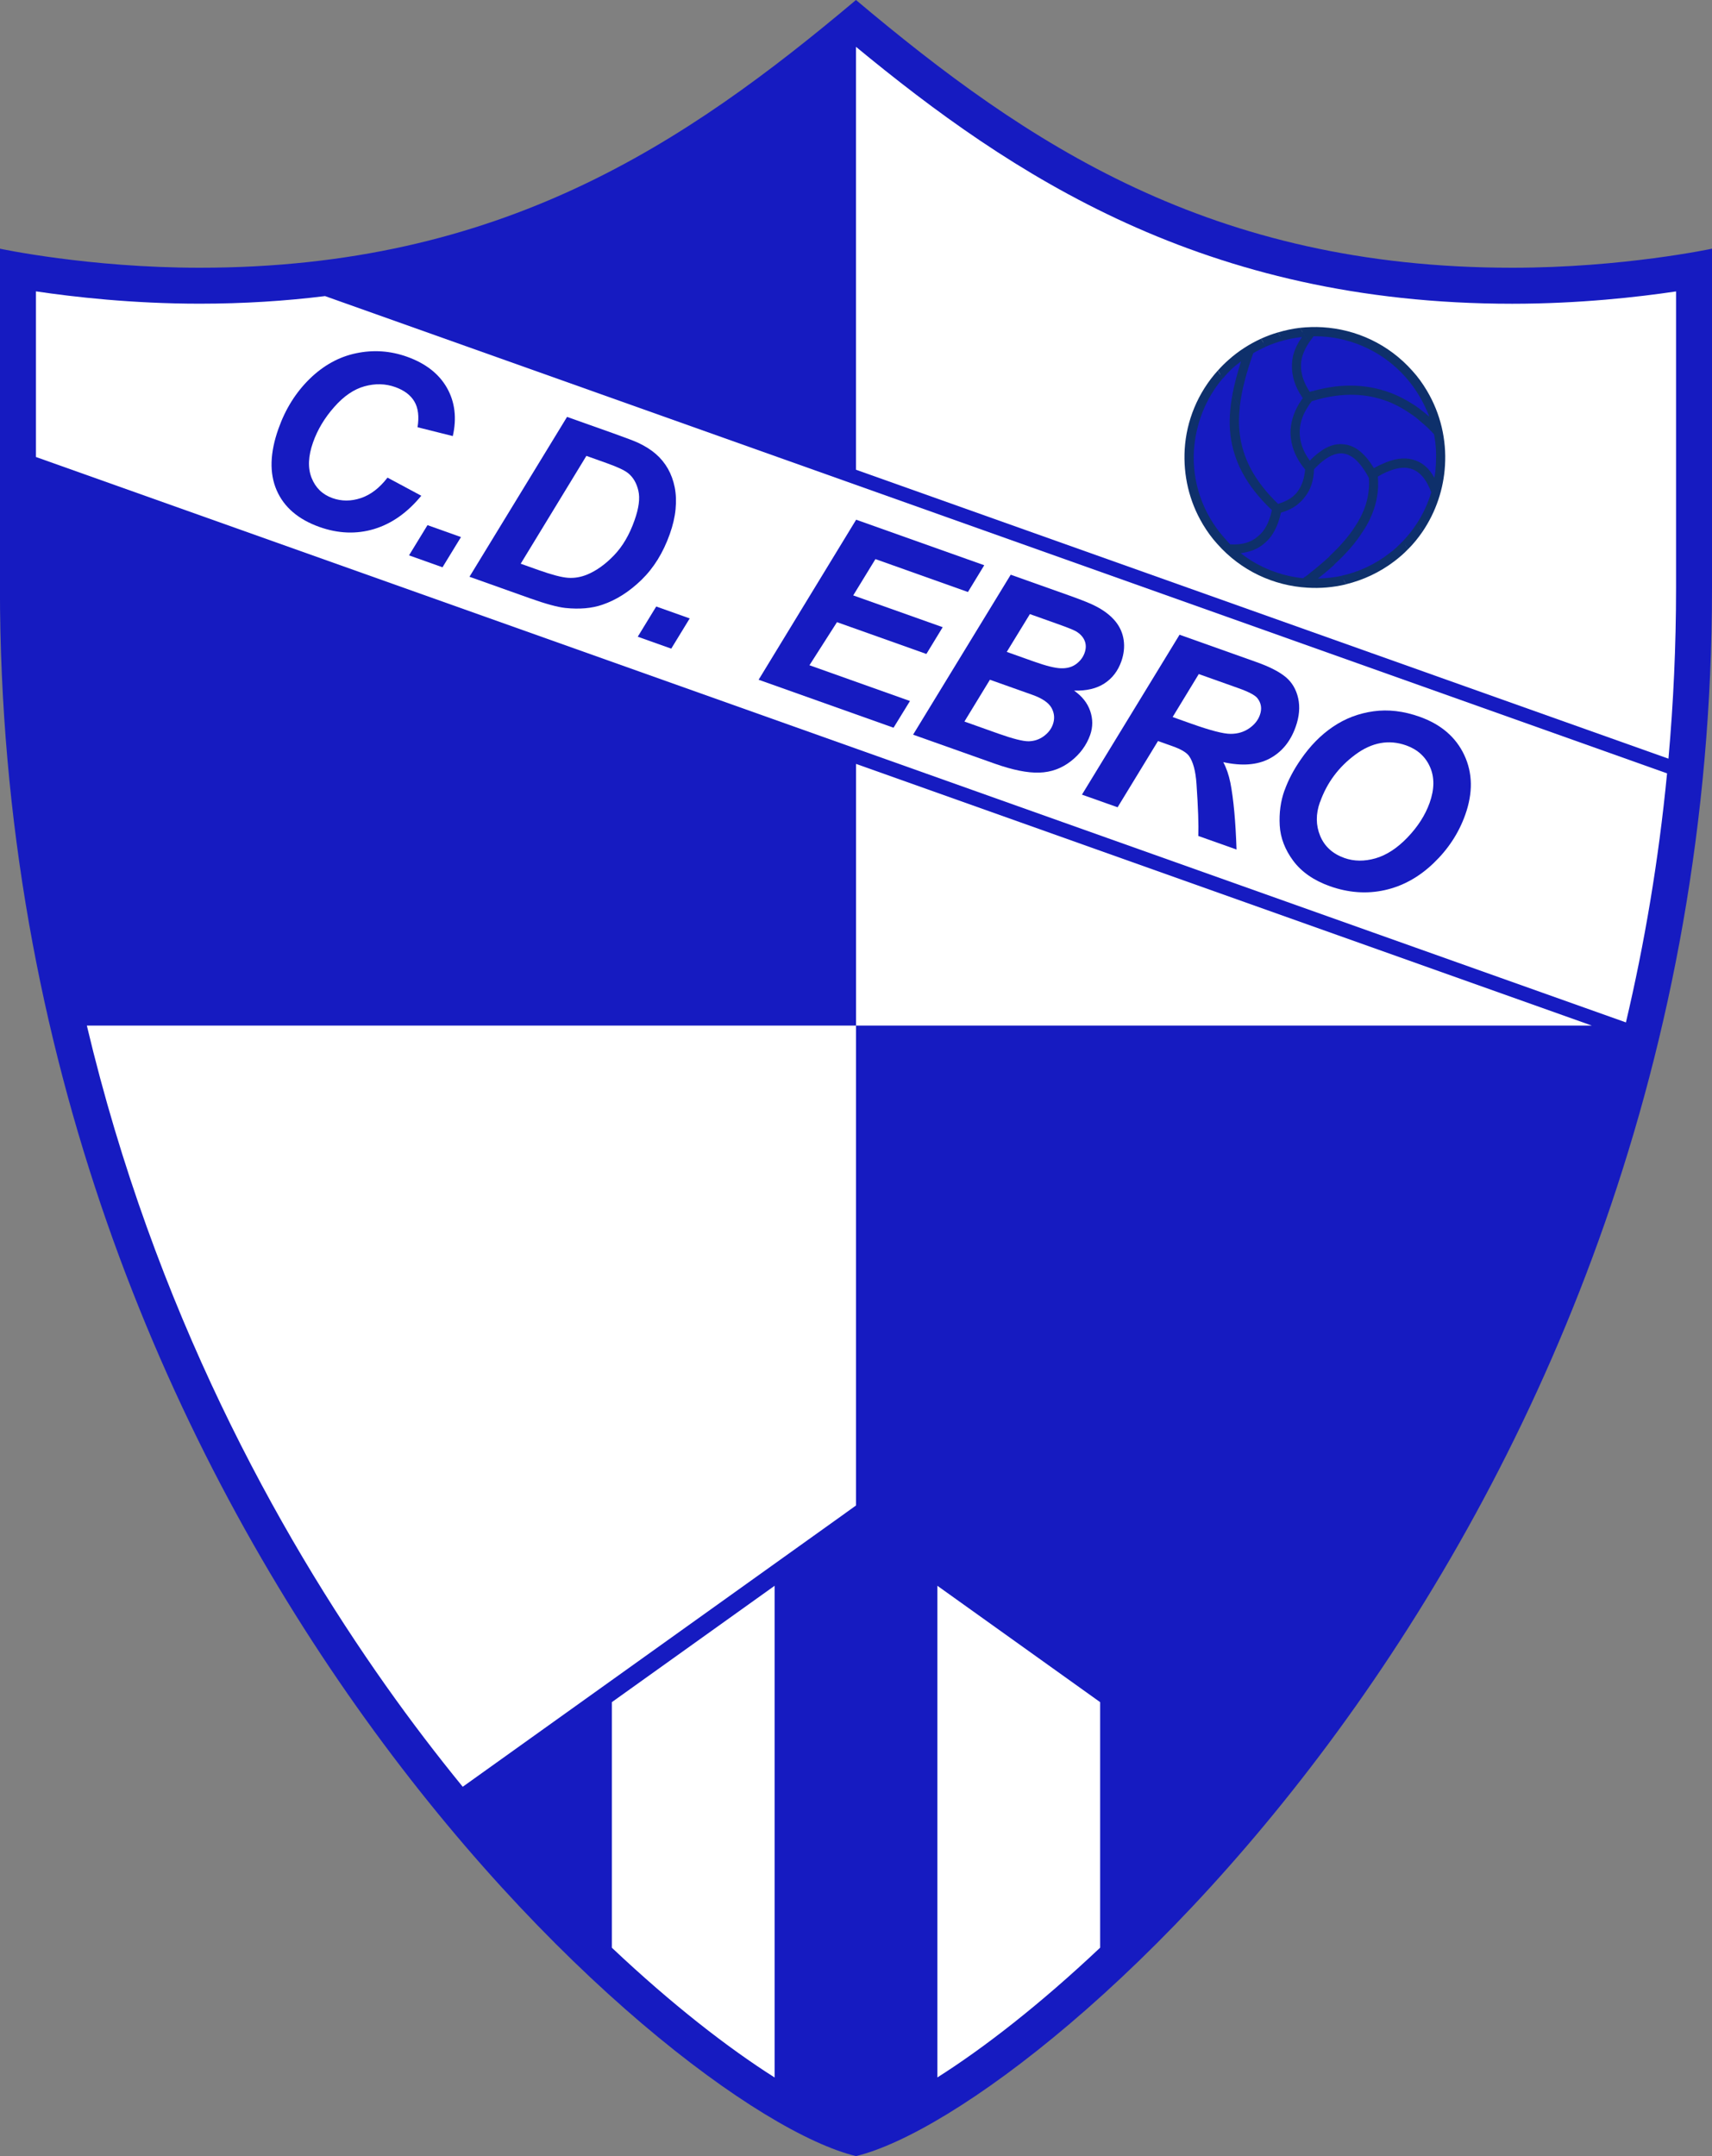 <?xml version="1.0" encoding="UTF-8"?>
<svg id="Layer_2" data-name="Layer 2" xmlns="http://www.w3.org/2000/svg" viewBox="0 0 292.95 368.9">
  <rect x="0" y="0" width="292.95" height="368.9" fill="#808080" stroke="none"/>
  <defs>
    <style>
      .cls-1 {
        fill: #0e306b;
        fill-rule: evenodd;
      }

      .cls-1, .cls-2, .cls-3 {
        stroke-width: 0px;
      }

      .cls-2 {
        fill: #161bc1;
      }

      .cls-3 {
        fill: #fff;
      }
    </style>
  </defs>
  <g id="Layer_1-2" data-name="Layer 1">
    <path class="cls-2" d="m146.48,368.9c32.55-7.9,146.47-107.72,146.47-268.3v-58.05s-15.19,3.26-34.18,3.26c-51.54,0-83-21.16-112.3-45.81-29.29,24.65-60.76,45.81-112.3,45.81-18.99,0-34.18-3.26-34.18-3.26v58.05c0,160.58,113.93,260.4,146.48,268.3Z"/>
    <path class="cls-3" d="m144.69,258.86l1.79-1.28v-82.11H14.86c11.53,48.57,32.58,86.66,51.2,112.99,4.32,6.11,8.71,11.85,13.12,17.25l65.52-46.85Z"/>
    <path class="cls-3" d="m285.5,129.79c.84-9.43,1.3-19.16,1.3-29.18v-50.75c-6.45.96-16.49,2.11-28.03,2.11-52.81,0-85.81-22.11-112.3-43.96v72.36l139.02,49.43Z"/>
    <polygon class="cls-3" points="146.48 130.7 146.48 175.47 272.38 175.47 146.48 130.7"/>
    <path class="cls-3" d="m278.22,174.94c3.16-13.42,5.59-27.63,7.04-42.62L55.62,50.66c-6.77.84-13.9,1.3-21.44,1.3-11.54,0-21.58-1.15-28.03-2.11v28.34l272.07,96.74Z"/>
    <g>
      <path class="cls-2" d="m66.29,81.71l5.8,3.11c-2.38,2.89-5.07,4.79-8.09,5.7-3.02.9-6.13.78-9.34-.36-3.62-1.29-6.06-3.38-7.32-6.28-1.26-2.9-1.16-6.42.32-10.56,1.19-3.36,2.97-6.19,5.33-8.5,2.36-2.3,5.01-3.77,7.95-4.38,2.95-.62,5.84-.42,8.69.59,3.2,1.14,5.48,2.92,6.85,5.33,1.37,2.42,1.7,5.17,1,8.25l-6.03-1.51c.29-1.84.11-3.3-.54-4.4-.65-1.1-1.74-1.92-3.27-2.47-1.68-.6-3.43-.64-5.25-.14-1.82.5-3.56,1.68-5.2,3.55-1.65,1.86-2.85,3.87-3.62,6.04-.84,2.37-.92,4.4-.25,6.09.68,1.7,1.86,2.84,3.56,3.45,1.57.56,3.2.56,4.87,0,1.67-.56,3.19-1.72,4.55-3.49Z"/>
      <path class="cls-2" d="m73.15,89.85l5.73,2.04-3.16,5.17-5.73-2.04,3.16-5.17Z"/>
      <path class="cls-2" d="m80.33,98.69l16.7-27.36,7.97,2.83c2.22.79,3.62,1.33,4.22,1.61,1.18.56,2.18,1.19,3.01,1.91.83.72,1.51,1.56,2.06,2.51.54.96.93,2.02,1.16,3.17.23,1.16.28,2.41.15,3.77-.13,1.35-.46,2.77-.99,4.25-1.13,3.19-2.75,5.8-4.84,7.83-2.09,2.03-4.32,3.45-6.68,4.25-1.81.63-3.93.81-6.35.56-1.37-.15-3.36-.7-5.99-1.63l-10.42-3.71Zm8.77-2.24l3.09,1.1c2.23.79,3.9,1.23,5,1.31,1.1.08,2.2-.11,3.3-.56,1.58-.66,3.11-1.76,4.57-3.28,1.47-1.52,2.64-3.51,3.51-5.98.75-2.1.97-3.79.66-5.09-.3-1.3-.89-2.3-1.76-3-.61-.49-1.81-1.05-3.6-1.69l-3.53-1.26-11.24,18.45Z"/>
      <path class="cls-2" d="m112.29,103.77l5.73,2.04-3.16,5.17-5.73-2.04,3.16-5.17Z"/>
      <path class="cls-2" d="m129.82,116.29l16.68-27.37,21.92,7.79-2.79,4.58-15.83-5.63-3.8,6.21,15.31,5.44-2.79,4.58-15.3-5.44-4.71,7.37,17.2,6.12-2.81,4.57-23.09-8.21Z"/>
      <path class="cls-2" d="m156.25,125.69l16.7-27.36,10.1,3.59c2.19.78,3.7,1.39,4.53,1.84,1.38.72,2.46,1.56,3.26,2.52.79.96,1.27,2.04,1.44,3.24.17,1.19.03,2.4-.4,3.63-.58,1.64-1.54,2.9-2.89,3.78-1.34.88-3.08,1.29-5.2,1.23,1.37.96,2.29,2.12,2.76,3.49.47,1.37.47,2.73,0,4.08-.63,1.77-1.73,3.28-3.31,4.51-1.58,1.23-3.37,1.89-5.4,1.95-2.02.07-4.57-.45-7.65-1.54l-13.94-4.95Zm8.77-2.24l5.87,2.09c2.46.87,4.17,1.3,5.12,1.29.95-.02,1.81-.3,2.57-.85.76-.55,1.29-1.22,1.58-2.03.35-.98.27-1.92-.22-2.82-.5-.9-1.6-1.65-3.29-2.25l-7.26-2.58-4.36,7.15Zm7.26-11.91l4.64,1.65c2.08.74,3.63,1.13,4.65,1.15,1.02.03,1.88-.21,2.57-.72.69-.51,1.18-1.15,1.45-1.91.27-.75.27-1.45.01-2.08-.26-.64-.75-1.18-1.49-1.62-.42-.24-1.47-.66-3.16-1.26l-4.72-1.68-3.96,6.47Z"/>
      <path class="cls-2" d="m191.23,138.12l-6.09-2.16,16.7-27.36,13.13,4.67c2.26.8,3.93,1.66,5.03,2.57,1.09.91,1.8,2.12,2.14,3.63.33,1.51.19,3.15-.44,4.91-.89,2.51-2.39,4.32-4.47,5.42-2.09,1.1-4.73,1.3-7.91.6.53.98.94,2.16,1.22,3.54.54,2.79.89,6.6,1.05,11.41l-6.54-2.32c.07-1.85-.03-4.82-.31-8.9-.15-2.21-.58-3.81-1.29-4.8-.44-.6-1.38-1.15-2.82-1.66l-2.48-.88-6.91,11.33Zm9.42-15.44l3.23,1.15c3.27,1.16,5.5,1.74,6.71,1.73,1.21,0,2.26-.32,3.16-.94.9-.62,1.52-1.38,1.84-2.3.38-1.07.23-2.04-.45-2.89-.42-.51-1.53-1.09-3.32-1.72l-6.69-2.38-4.48,7.36Z"/>
      <path class="cls-2" d="m219.81,135.23c.62-1.75,1.54-3.5,2.75-5.25,1.61-2.35,3.45-4.23,5.54-5.64,2.08-1.41,4.39-2.29,6.92-2.64,2.53-.35,5.16-.04,7.89.93,3.66,1.3,6.21,3.49,7.65,6.56,1.44,3.07,1.5,6.48.16,10.23-1.11,3.12-2.92,5.88-5.42,8.27-2.5,2.4-5.29,3.93-8.36,4.61-3.07.68-6.2.45-9.37-.67-2.75-.98-4.84-2.43-6.27-4.34-1.42-1.91-2.2-3.94-2.32-6.06-.12-2.13.15-4.13.82-6.01Zm6.05,2.02c-.72,2.03-.71,3.95.04,5.76.75,1.81,2.13,3.07,4.15,3.79,1.64.58,3.41.6,5.31.06,1.9-.55,3.73-1.74,5.5-3.59,1.77-1.85,3.02-3.81,3.77-5.9.83-2.33.85-4.37.07-6.14-.78-1.77-2.14-3-4.07-3.69-2.97-1.06-5.88-.53-8.72,1.58-2.85,2.11-4.86,4.81-6.03,8.12Z"/>
    </g>
    <path class="cls-3" d="m104.7,333.25c10.31,9.73,19.9,17.16,27.85,22.2v-84.13l-27.85,19.91v42.02Z"/>
    <path class="cls-3" d="m160.4,355.44c7.96-5.04,17.54-12.47,27.85-22.2v-42.01l-27.85-19.91v84.12Z"/>
    <g>
      <path class="cls-2" d="m208.89,92.56c-7.89-8.9-7.07-22.56,1.83-30.46,8.82-7.83,22.48-7.02,30.38,1.89,7.89,8.89,7.07,22.56-1.77,30.4-8.88,7.89-22.54,7.07-30.44-1.83Z"/>
      <path class="cls-1" d="m222.44,56.09c1.28-.13,2.57-.18,3.84-.1,5.78.34,11.34,2.88,15.41,7.47h0c.95,1.04,1.74,2.15,2.44,3.32l.07.12c2.31,3.9,3.33,8.35,3.06,12.74-.23,3.97-1.54,7.95-3.88,11.38l-.9-1.5c1.07-1.66,1.88-3.44,2.43-5.29-.87-2.31-2.03-3.65-3.59-4.06-1.1-.32-2.47-.11-4.08.61l-.81-1.35c2.02-.95,3.76-1.22,5.3-.8,1.56.4,2.8,1.42,3.7,3.11.19-.75.22-1.49.27-2.25.1-1.76.03-3.47-.32-5.19-.71-.8-1.49-1.53-2.26-2.14-.76-.74-1.62-1.29-2.47-1.85-3.25-2.09-7-3.08-11.29-2.68l-.9-1.5c4.98-.58,9.29.51,13.02,2.85.98.57,1.82,1.25,2.71,1.98.07.07.19.2.37.28-.93-2.39-2.23-4.67-4.06-6.73h0c-3.77-4.25-8.99-6.63-14.25-6.94-.5-.04-1.08-.01-1.56-.04l.06.06c-.29.35-.55.71-.77,1.05l-1.53-2.55Zm-3.77.79c1.23-.37,2.5-.64,3.77-.79l1.53,2.55c-.85,1.3-1.33,2.56-1.35,3.8,0,.39.01.79.08,1.15l-1.49-2.49c.25-1.14.78-2.3,1.58-3.44-1.1.12-2.21.33-3.27.62l-.85-1.41h0Zm24.71,34.14c-.73,1.05-1.53,2.05-2.46,2.97l-.85-1.42c.91-.95,1.72-1.98,2.41-3.06l.9,1.5h0Zm-14.92-24.89l.9,1.5c-1.22.12-2.51.35-3.82.7l-.86-1.43c1.3-.37,2.56-.61,3.78-.77h0Zm7.97,13.29l.81,1.35c-.46.21-.97.47-1.47.77.1,1.23.06,2.43-.16,3.59l-1.34-2.24c0-.36,0-.72-.03-1.07l-.12-.27c-.85-1.53-1.71-2.62-2.62-3.28l-1.33-2.22c1.84.26,3.44,1.61,4.93,4.05.46-.25.91-.5,1.33-.68Zm-20.65-21.47c.93-.42,1.91-.79,2.9-1.08l.85,1.41c-1,.26-1.99.61-2.92,1.03l-.82-1.37h0Zm25.14,36.03c-.33.35-.68.68-1.05,1.01h0c-.42.36-.84.71-1.26,1.03l-.83-1.38c.35-.25.69-.55,1.04-.85h0c.44-.4.85-.81,1.25-1.23l.85,1.42h0Zm-19.71-32.88l1.49,2.49c.18,1.16.64,2.27,1.42,3.46.19-.07.37-.11.57-.15l.86,1.43c-.35.1-.72.21-1.08.31-.48.63-.87,1.24-1.17,1.83l-.92-1.53c.15-.27.35-.55.55-.82-1.33-1.91-1.91-3.75-1.86-5.71.01-.44.06-.85.15-1.3h0Zm8.96,14.95l1.33,2.22c-.55-.39-1.13-.63-1.73-.69-.62-.06-1.29.07-1.99.4l-.82-1.37c1.01-.51,1.98-.71,2.96-.59.1.01.16,0,.24.03h0Zm4.1,6.83l1.34,2.24c-.23,1.31-.67,2.6-1.25,3.81l-.99-1.65c.56-1.42.87-2.9.9-4.4Zm-25.86-19.5c.57-.64,1.18-1.25,1.83-1.82h0c1.7-1.52,3.57-2.7,5.54-3.61l.82,1.37c-.74.33-1.45.69-2.15,1.11h0c-1.16,3.32-2,6.34-2.31,9.19l-1.26-2.1c.34-1.82.86-3.71,1.48-5.69-.4.35-.79.58-1.11.87h0c-.75.65-1.41,1.35-2.02,2.08l-.82-1.37h0Zm30.2,32.64c-2.52,1.92-5.36,3.23-8.27,3.94l-.86-1.43c2.93-.63,5.78-1.93,8.3-3.89l.83,1.38h0Zm-16.24-27.09l.92,1.53c-.61,1.21-.91,2.41-.89,3.58.03,1.64.57,3.18,1.72,4.77.99-1,1.94-1.73,2.85-2.21l.82,1.37c-.92.44-1.91,1.21-2.94,2.33-.06,1.94-.58,3.48-1.54,4.69-.35.48-.74.88-1.2,1.24l-.81-1.35c.29-.24.54-.5.75-.79.74-1.03,1.13-2.2,1.28-3.76-1.7-2.04-2.44-4.11-2.51-6.2-.01-1.72.5-3.48,1.55-5.2h0Zm11,18.35l.99,1.65c-.32.67-.71,1.34-1.15,1.98-1.26,2.02-2.93,3.88-4.9,5.68l-.84-1.4c1.78-1.66,3.26-3.34,4.4-5.11.61-.91,1.11-1.85,1.49-2.8Zm-25.06,5.8h0c-.95-1.04-1.75-2.16-2.45-3.32l-.07-.12c-2.31-3.89-3.33-8.34-3.07-12.76.29-4.85,2.2-9.64,5.69-13.51l.82,1.37c-3,3.53-4.62,7.87-4.93,12.3-.34,5.26,1.41,10.71,5.19,14.98h0c.35.39.7.79,1.01,1.12,2,.12,3.6-.34,4.72-1.35,1.2-.92,1.98-2.45,2.42-4.51-4.47-4.23-6.54-8.44-7.09-12.81-.26-2.28-.11-4.57.34-6.96l1.26,2.1c-.18,1.6-.2,3.14-.01,4.64.51,4.07,2.41,7.96,6.57,11.97,1.04-.33,1.92-.76,2.6-1.33l.81,1.35c-.8.67-1.77,1.13-2.93,1.47-.52,2.35-1.43,4.12-2.88,5.29-1.06.95-2.43,1.43-4,1.65,3.12,2.46,6.87,3.89,10.69,4.29l.06-.06s.07-.07.13-.12c.39-.21.79-.56.93-.69,1.21-.95,2.34-1.9,3.38-2.86l.84,1.4c-.88.8-1.83,1.6-2.82,2.37,1.33-.02,2.67-.17,3.98-.44l.86,1.43c-2.21.53-4.45.72-6.64.58-5.77-.33-11.34-2.88-15.4-7.46h0Z"/>
    </g>
  </g>
</svg>